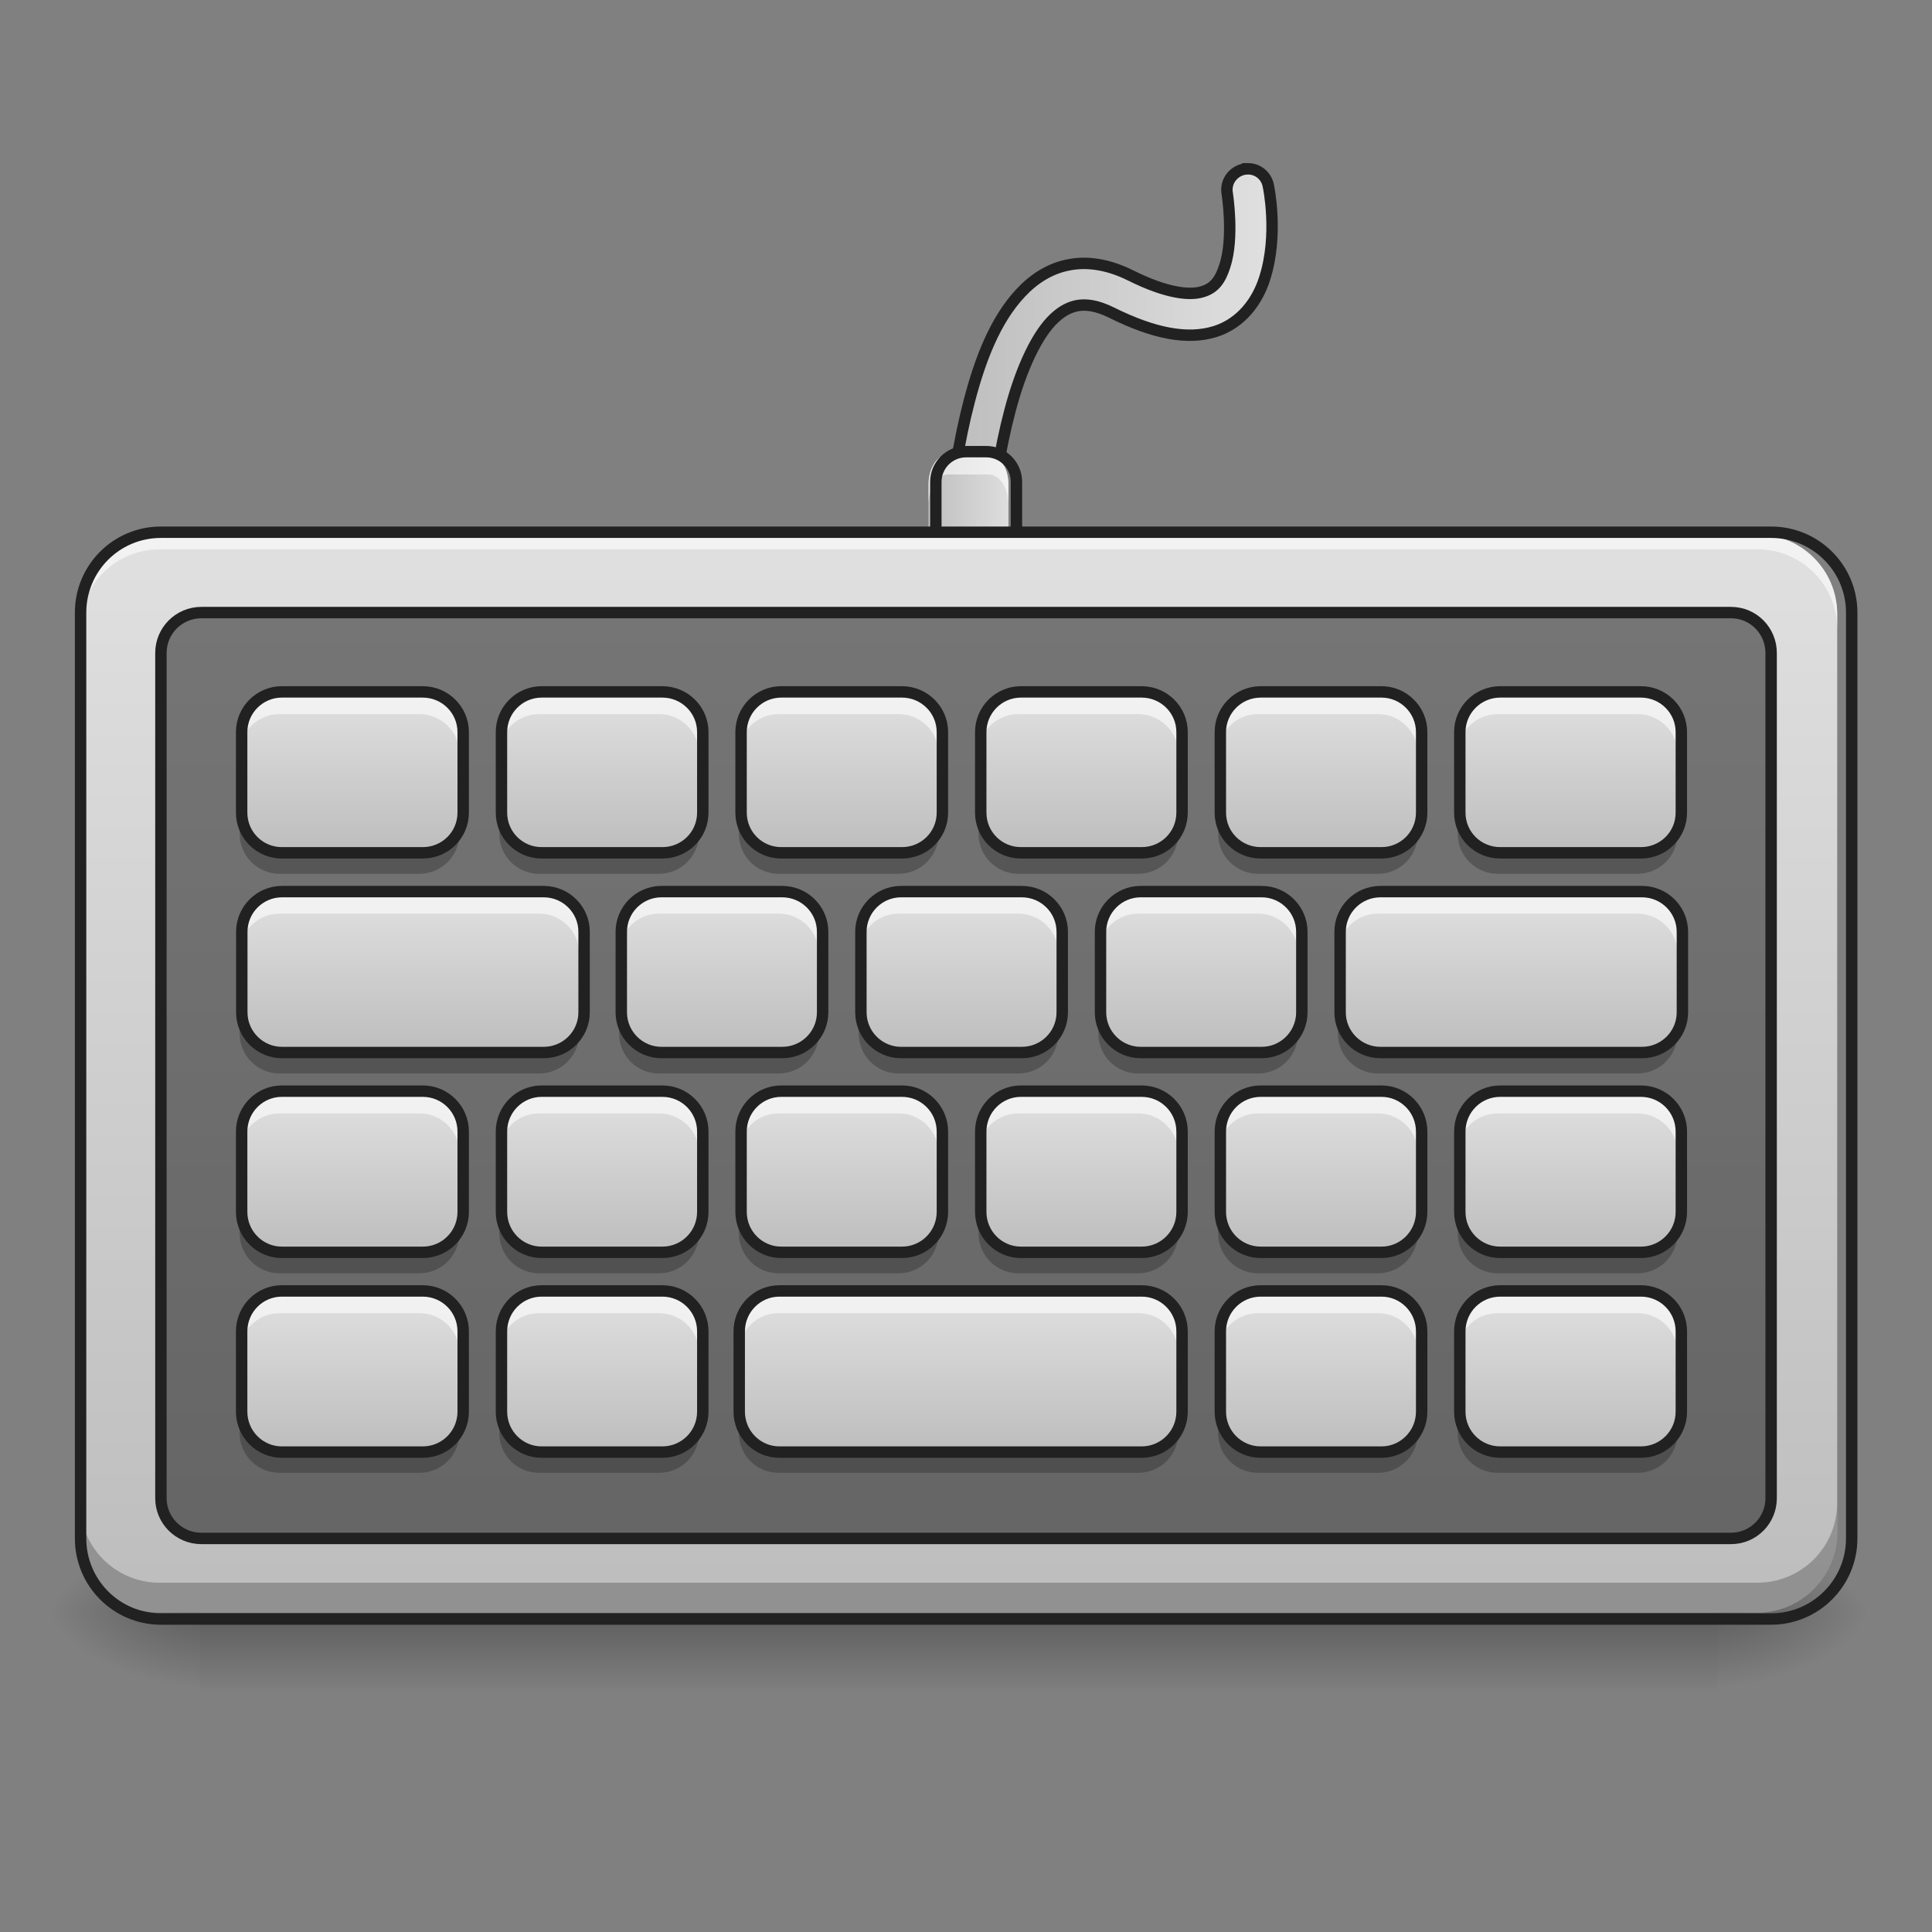 <svg height="32" viewBox="0 0 32 32" width="32" xmlns="http://www.w3.org/2000/svg" xmlns:xlink="http://www.w3.org/1999/xlink"><rect x="0" y="0" width="32" height="32" fill="#808080" stroke="none"/><linearGradient id="a" gradientUnits="userSpaceOnUse" x1="15.877" x2="15.877" y1="26.711" y2="28.034"><stop offset="0" stop-opacity=".275"/><stop offset="1" stop-opacity="0"/></linearGradient><linearGradient id="b"><stop offset="0" stop-opacity=".314"/><stop offset=".222" stop-opacity=".275"/><stop offset="1" stop-opacity="0"/></linearGradient><radialGradient id="c" cx="450.909" cy="189.579" gradientTransform="matrix(0 -.078 -.141 -0 54.777 62.272)" gradientUnits="userSpaceOnUse" r="21.167" xlink:href="#b"/><radialGradient id="d" cx="450.909" cy="189.579" gradientTransform="matrix(-0 .078 .141 0 -23.024 -8.851)" gradientUnits="userSpaceOnUse" r="21.167" xlink:href="#b"/><radialGradient id="e" cx="450.909" cy="189.579" gradientTransform="matrix(-0 -.078 .141 -0 -23.024 62.272)" gradientUnits="userSpaceOnUse" r="21.167" xlink:href="#b"/><radialGradient id="f" cx="450.909" cy="189.579" gradientTransform="matrix(0 .078 -.141 0 54.777 -8.851)" gradientUnits="userSpaceOnUse" r="21.167" xlink:href="#b"/><linearGradient id="g"><stop offset="0" stop-color="#bdbdbd"/><stop offset="1" stop-color="#e0e0e0"/></linearGradient><linearGradient id="h" gradientUnits="userSpaceOnUse" x1="248.51" x2="334.441" xlink:href="#g" y1="-113.104" y2="-113.104"/><linearGradient id="i" gradientUnits="userSpaceOnUse" x1="248.509" x2="334.441" xlink:href="#g" y1="-113.088" y2="-113.088"/><linearGradient id="j" gradientUnits="userSpaceOnUse" x1="15.287" x2="16.797" xlink:href="#g" y1="8.684" y2="8.684"/><linearGradient id="k" gradientUnits="userSpaceOnUse" x1="15.877" x2="15.877" xlink:href="#g" y1="26.711" y2="8.85"/><linearGradient id="l" gradientUnits="userSpaceOnUse" x1="14.223" x2="14.223" xlink:href="#g" y1="14.142" y2="11.496"/><linearGradient id="m" gradientUnits="userSpaceOnUse" x1="22.161" x2="22.161" xlink:href="#g" y1="14.142" y2="11.496"/><linearGradient id="n" gradientUnits="userSpaceOnUse" x1="18.192" x2="18.192" xlink:href="#g" y1="14.142" y2="11.496"/><linearGradient id="o" gradientUnits="userSpaceOnUse" x1="10.254" x2="10.254" xlink:href="#g" y1="14.142" y2="11.496"/><linearGradient id="p" gradientUnits="userSpaceOnUse" x1="6.284" x2="6.284" xlink:href="#g" y1="14.142" y2="11.496"/><linearGradient id="q" gradientUnits="userSpaceOnUse" x1="12.238" x2="12.238" xlink:href="#g" y1="17.45" y2="14.803"/><linearGradient id="r" gradientUnits="userSpaceOnUse" x1="16.207" x2="16.207" xlink:href="#g" y1="17.45" y2="14.803"/><linearGradient id="s" gradientUnits="userSpaceOnUse" x1="5.954" x2="5.954" xlink:href="#g" y1="17.45" y2="14.803"/><linearGradient id="t" gradientUnits="userSpaceOnUse" x1="24.146" x2="24.146" xlink:href="#g" y1="17.45" y2="14.803"/><linearGradient id="u" gradientUnits="userSpaceOnUse" x1="20.176" x2="20.176" xlink:href="#g" y1="17.45" y2="14.803"/><linearGradient id="v" gradientUnits="userSpaceOnUse" x1="26.461" x2="26.461" xlink:href="#g" y1="14.142" y2="11.496"/><linearGradient id="w" gradientUnits="userSpaceOnUse" x1="14.223" x2="14.223" xlink:href="#g" y1="20.757" y2="18.111"/><linearGradient id="x" gradientUnits="userSpaceOnUse" x1="22.161" x2="22.161" xlink:href="#g" y1="20.757" y2="18.111"/><linearGradient id="y" gradientUnits="userSpaceOnUse" x1="18.192" x2="18.192" xlink:href="#g" y1="20.757" y2="18.111"/><linearGradient id="z" gradientUnits="userSpaceOnUse" x1="10.254" x2="10.254" xlink:href="#g" y1="20.757" y2="18.111"/><linearGradient id="A" gradientUnits="userSpaceOnUse" x1="6.284" x2="6.284" xlink:href="#g" y1="20.757" y2="18.111"/><linearGradient id="B" gradientUnits="userSpaceOnUse" x1="26.461" x2="26.461" xlink:href="#g" y1="20.757" y2="18.111"/><linearGradient id="C" gradientUnits="userSpaceOnUse" x1="22.161" x2="22.161" xlink:href="#g" y1="24.065" y2="21.419"/><linearGradient id="D" gradientUnits="userSpaceOnUse" x1="18.192" x2="18.192" xlink:href="#g" y1="24.065" y2="21.419"/><linearGradient id="E" gradientUnits="userSpaceOnUse" x1="10.254" x2="10.254" xlink:href="#g" y1="24.065" y2="21.419"/><linearGradient id="F" gradientUnits="userSpaceOnUse" x1="6.284" x2="6.284" xlink:href="#g" y1="24.065" y2="21.419"/><linearGradient id="G" gradientUnits="userSpaceOnUse" x1="26.461" x2="26.461" xlink:href="#g" y1="24.065" y2="21.419"/><path d="m3.309 26.711h25.137v1.324h-25.137zm0 0" fill="url(#a)"/><path d="m28.445 26.711h2.645v-1.324h-2.645zm0 0" fill="url(#c)"/><path d="m3.309 26.711h-2.648v1.324h2.648zm0 0" fill="url(#d)"/><path d="m3.309 26.711h-2.648v-1.324h2.648zm0 0" fill="url(#e)"/><path d="m28.445 26.711h2.645v1.324h-2.645zm0 0" fill="url(#f)"/><path d="m253.976-62.827s2.875-92.116 40.746-73.181c42.308 21.123 33.372-27.372 33.372-27.372" fill="none" stroke="url(#h)" stroke-linecap="round" stroke-width="10.975" transform="matrix(.063 0 0 .063 0 13.439)"/><path d="m328.094-168.942c-1.625 0-3.187.75-4.25 2-1.062 1.25-1.5 2.937-1.187 4.562 0 0 1.812 11.499-.625 18.936-1.187 3.75-2.75 5.874-5.874 6.812-3.125 1-9.124.625-18.998-4.312-5.562-2.75-11.061-3.75-16.123-2.75-5.062.937-9.312 3.75-12.686 7.374-6.749 7.187-10.686 17.623-13.499 28.372-5.687 21.56-6.312 44.933-6.312 44.933-.125 2.0.875 3.875 2.562 4.937 1.687 1.062 3.75 1.125 5.499.187 1.75-.937 2.875-2.812 2.875-4.75 0 0 .75-22.685 5.999-42.496 2.562-9.874 6.437-18.936 10.874-23.685 2.25-2.375 4.375-3.625 6.749-4.125 2.375-.437 5.187-.125 9.124 1.812 11.311 5.624 20.061 7.187 27.185 5 7.062-2.187 11.249-8.187 13.061-13.936 3.75-11.561 1-24.31 1-24.31-.437-2.625-2.687-4.562-5.374-4.562zm0 0" fill="url(#i)" stroke="#212121" stroke-linecap="round" stroke-width="3" transform="matrix(.063 0 0 .063 0 13.439)"/><path d="m15.711 7.527h.66c.184 0 .332.223.332.496v1.324c0 .273-.148.496-.332.496h-.66c-.184 0-.332-.223-.332-.496v-1.324c0-.273.148-.496.332-.496zm0 0" fill="url(#j)"/><path d="m15.711 7.527c-.184 0-.332.219-.332.496v.332c0-.277.148-.496.332-.496h.66c.184 0 .332.219.332.496v-.332c0-.277-.148-.496-.332-.496zm0 0" fill="#fff" fill-opacity=".588"/><path d="m253.976-94.574h5.312c4.375 0 7.937 3.562 7.937 7.937v21.185c0 4.375-3.562 7.937-7.937 7.937h-5.312c-4.375 0-7.937-3.562-7.937-7.937v-21.185c0-4.375 3.562-7.937 7.937-7.937zm0 0" fill="none" stroke="#212121" stroke-linecap="round" stroke-linejoin="round" stroke-width="3" transform="matrix(.063 0 0 .063 0 13.439)"/><path d="m2.645 8.852h26.461c.73 0 1.324.59 1.324 1.32v15.215c0 .73-.594 1.324-1.324 1.324h-26.461c-.73 0-1.32-.594-1.32-1.324v-15.215c0-.73.59-1.32 1.32-1.32zm0 0" fill="url(#k)"/><path d="m52.932-52.266h402.149c5.874 0 10.561 4.75 10.561 10.624v222.229c0 5.812-4.687 10.561-10.561 10.561h-402.149c-5.874 0-10.624-4.75-10.624-10.561v-222.229c0-5.874 4.75-10.624 10.624-10.624zm0 0" fill-opacity=".471" stroke="#212121" stroke-linecap="round" stroke-linejoin="round" stroke-width="3" transform="matrix(.063 0 0 .063 0 13.439)"/><path d="m12.898 11.496h1.984c.367 0 .664.297.664.66v1.324c0 .367-.297.66-.664.66h-1.984c-.363 0-.66-.293-.66-.66v-1.324c0-.363.297-.66.66-.66zm0 0" fill="url(#l)"/><path d="m12.898 11.496c-.367 0-.66.293-.66.66v.332c0-.367.293-.66.66-.66h1.984c.367 0 .664.293.664.66v-.332c0-.367-.297-.66-.664-.66zm0 0" fill="#fff" fill-opacity=".588"/><path d="m12.898 14.473c-.367 0-.66-.297-.66-.66v-.332c0 .367.293.66.66.66h1.984c.367 0 .664-.293.664-.66v.332c0 .363-.297.66-.664.66zm0 0" fill-opacity=".235"/><path d="m84.647-73.413h31.747c5.874 0 10.624 4.75 10.624 10.561v21.185c0 5.874-4.75 10.561-10.624 10.561h-31.747c-5.812 0-10.561-4.687-10.561-10.561v-21.185c0-5.812 4.75-10.561 10.561-10.561zm0 0" fill="none" stroke="#212121" stroke-linecap="round" stroke-linejoin="round" stroke-width="3" transform="matrix(.063 0 0 .063 7.607 16.085)"/><path d="m2.645 8.852c-.73 0-1.32.59-1.32 1.32v.25c0-.734.59-1.324 1.32-1.324h26.461c.734 0 1.324.59 1.324 1.324v-.25c0-.73-.59-1.32-1.324-1.32zm0 0" fill="#fff" fill-opacity=".588"/><path d="m1.324 24.891v.496c0 .734.59 1.324 1.32 1.324h26.461c.734 0 1.324-.59 1.324-1.324v-.496c0 .734-.59 1.324-1.324 1.324h-26.461c-.73 0-1.32-.59-1.32-1.324zm0 0" fill-opacity=".235"/><path d="m42.308-73.389h423.335c11.686 0 21.185 9.437 21.185 21.123v243.414c0 11.686-9.499 21.185-21.185 21.185h-423.335c-11.686 0-21.123-9.499-21.123-21.185v-243.414c0-11.686 9.437-21.123 21.123-21.123zm0 0" fill="none" stroke="#212121" stroke-linecap="round" stroke-linejoin="round" stroke-width="3" transform="matrix(.063 0 0 .063 0 13.439)"/><path d="m20.84 11.496h1.984c.363 0 .66.297.66.66v1.324c0 .367-.297.66-.66.66h-1.984c-.367 0-.664-.293-.664-.66v-1.324c0-.363.297-.66.664-.66zm0 0" fill="url(#m)"/><path d="m20.84 11.496c-.367 0-.664.293-.664.66v.332c0-.367.297-.66.664-.66h1.984c.363 0 .66.293.66.66v-.332c0-.367-.297-.66-.66-.66zm0 0" fill="#fff" fill-opacity=".588"/><path d="m20.84 14.473c-.367 0-.664-.297-.664-.66v-.332c0 .367.297.66.664.66h1.984c.363 0 .66-.293.66-.66v.332c0 .363-.297.66-.66.66zm0 0" fill-opacity=".235"/><path d="m84.697-73.413h31.747c5.812 0 10.561 4.75 10.561 10.561v21.185c0 5.874-4.75 10.561-10.561 10.561h-31.747c-5.874 0-10.624-4.687-10.624-10.561v-21.185c0-5.812 4.75-10.561 10.624-10.561zm0 0" fill="none" stroke="#212121" stroke-linecap="round" stroke-linejoin="round" stroke-width="3" transform="matrix(.063 0 0 .063 15.546 16.085)"/><path d="m16.867 11.496h1.984c.367 0 .664.297.664.66v1.324c0 .367-.297.66-.664.66h-1.984c-.363 0-.66-.293-.66-.66v-1.324c0-.363.297-.66.66-.66zm0 0" fill="url(#n)"/><path d="m16.867 11.496c-.363 0-.66.293-.66.66v.332c0-.367.297-.66.66-.66h1.984c.367 0 .664.293.664.66v-.332c0-.367-.297-.66-.664-.66zm0 0" fill="#fff" fill-opacity=".588"/><path d="m16.867 14.473c-.363 0-.66-.297-.66-.66v-.332c0 .367.297.66.66.66h1.984c.367 0 .664-.293.664-.66v.332c0 .363-.297.66-.664.66zm0 0" fill-opacity=".235"/><path d="m84.641-73.413h31.747c5.874 0 10.624 4.75 10.624 10.561v21.185c0 5.874-4.75 10.561-10.624 10.561h-31.747c-5.812 0-10.561-4.687-10.561-10.561v-21.185c0-5.812 4.75-10.561 10.561-10.561zm0 0" fill="none" stroke="#212121" stroke-linecap="round" stroke-linejoin="round" stroke-width="3" transform="matrix(.063 0 0 .063 11.577 16.085)"/><path d="m8.93 11.496h1.984c.367 0 .664.297.664.66v1.324c0 .367-.297.66-.664.66h-1.984c-.363 0-.66-.293-.66-.66v-1.324c0-.363.297-.66.66-.66zm0 0" fill="url(#o)"/><path d="m8.93 11.496c-.367 0-.66.293-.66.66v.332c0-.367.293-.66.66-.66h1.984c.367 0 .664.293.664.66v-.332c0-.367-.297-.66-.664-.66zm0 0" fill="#fff" fill-opacity=".588"/><path d="m8.93 14.473c-.367 0-.66-.297-.66-.66v-.332c0 .367.293.66.66.66h1.984c.367 0 .664-.293.664-.66v.332c0 .363-.297.66-.664.66zm0 0" fill-opacity=".235"/><path d="m84.653-73.413h31.747c5.874 0 10.624 4.75 10.624 10.561v21.185c0 5.874-4.75 10.561-10.624 10.561h-31.747c-5.812 0-10.561-4.687-10.561-10.561v-21.185c0-5.812 4.75-10.561 10.561-10.561zm0 0" fill="none" stroke="#212121" stroke-linecap="round" stroke-linejoin="round" stroke-width="3" transform="matrix(.063 0 0 .063 3.638 16.085)"/><path d="m4.629 11.496h2.316c.367 0 .664.297.664.66v1.324c0 .367-.297.66-.664.66h-2.316c-.363 0-.66-.293-.66-.66v-1.324c0-.363.297-.66.66-.66zm0 0" fill="url(#p)"/><path d="m4.629 11.496c-.363 0-.66.293-.66.66v.332c0-.367.297-.66.66-.66h2.316c.367 0 .664.293.664.66v-.332c0-.367-.297-.66-.664-.66zm0 0" fill="#fff" fill-opacity=".588"/><path d="m4.629 14.473c-.363 0-.66-.297-.66-.66v-.332c0 .367.297.66.66.66h2.316c.367 0 .664-.293.664-.66v.332c0 .363-.297.66-.664.66zm0 0" fill-opacity=".235"/><path d="m79.347-73.413h37.059c5.874 0 10.624 4.75 10.624 10.561v21.185c0 5.874-4.75 10.561-10.624 10.561h-37.059c-5.812 0-10.561-4.687-10.561-10.561v-21.185c0-5.812 4.75-10.561 10.561-10.561zm0 0" fill="none" stroke="#212121" stroke-linecap="round" stroke-linejoin="round" stroke-width="3" transform="matrix(.063 0 0 .063 -.331 16.085)"/><path d="m10.914 14.805h1.984c.367 0 .664.297.664.66v1.324c0 .363-.297.66-.664.66h-1.984c-.363 0-.66-.297-.66-.66v-1.324c0-.363.297-.66.66-.66zm0 0" fill="url(#q)"/><path d="m10.914 14.805c-.367 0-.66.293-.66.66v.332c0-.367.293-.664.66-.664h1.984c.367 0 .664.297.664.664v-.332c0-.367-.297-.66-.664-.66zm0 0" fill="#fff" fill-opacity=".588"/><path d="m10.914 17.781c-.367 0-.66-.297-.66-.664v-.328c0 .367.293.66.66.66h1.984c.367 0 .664-.293.664-.66v.328c0 .367-.297.664-.664.664zm0 0" fill-opacity=".235"/><path d="m84.65-73.398h31.747c5.874 0 10.624 4.75 10.624 10.561v21.185c0 5.812-4.75 10.561-10.624 10.561h-31.747c-5.812 0-10.561-4.75-10.561-10.561v-21.185c0-5.812 4.75-10.561 10.561-10.561zm0 0" fill="none" stroke="#212121" stroke-linecap="round" stroke-linejoin="round" stroke-width="3" transform="matrix(.063 0 0 .063 5.623 19.392)"/><path d="m14.883 14.805h1.984c.367 0 .664.297.664.66v1.324c0 .363-.297.66-.664.66h-1.984c-.363 0-.66-.297-.66-.66v-1.324c0-.363.297-.66.66-.66zm0 0" fill="url(#r)"/><path d="m14.883 14.805c-.363 0-.66.293-.66.66v.332c0-.367.297-.664.66-.664h1.984c.367 0 .664.297.664.664v-.332c0-.367-.297-.66-.664-.66zm0 0" fill="#fff" fill-opacity=".588"/><path d="m14.883 17.781c-.363 0-.66-.297-.66-.664v-.328c0 .367.297.66.66.66h1.984c.367 0 .664-.293.664-.66v.328c0 .367-.297.664-.664.664zm0 0" fill-opacity=".235"/><path d="m84.644-73.398h31.747c5.874 0 10.624 4.75 10.624 10.561v21.185c0 5.812-4.75 10.561-10.624 10.561h-31.747c-5.812 0-10.561-4.75-10.561-10.561v-21.185c0-5.812 4.75-10.561 10.561-10.561zm0 0" fill="none" stroke="#212121" stroke-linecap="round" stroke-linejoin="round" stroke-width="3" transform="matrix(.063 0 0 .063 9.592 19.392)"/><path d="m4.629 14.805h4.301c.367 0 .664.297.664.66v1.324c0 .363-.297.66-.664.66h-4.301c-.363 0-.66-.297-.66-.66v-1.324c0-.363.297-.66.66-.66zm0 0" fill="url(#s)"/><path d="m4.629 14.805c-.363 0-.66.293-.66.66v.332c0-.367.297-.664.66-.664h4.301c.367 0 .664.297.664.664v-.332c0-.367-.297-.66-.664-.66zm0 0" fill="#fff" fill-opacity=".588"/><path d="m4.629 17.781c-.363 0-.66-.297-.66-.664v-.328c0 .367.297.66.66.66h4.301c.367 0 .664-.293.664-.66v.328c0 .367-.297.664-.664.664zm0 0" fill-opacity=".235"/><path d="m84.639-73.398h68.806c5.874 0 10.624 4.75 10.624 10.561v21.185c0 5.812-4.75 10.561-10.624 10.561h-68.806c-5.812 0-10.561-4.75-10.561-10.561v-21.185c0-5.812 4.75-10.561 10.561-10.561zm0 0" fill="none" stroke="#212121" stroke-linecap="round" stroke-linejoin="round" stroke-width="3" transform="matrix(.063 0 0 .063 -.662 19.392)"/><path d="m22.824 14.805h4.297c.367 0 .664.297.664.66v1.324c0 .363-.297.66-.664.66h-4.297c-.367 0-.664-.297-.664-.66v-1.324c0-.363.297-.66.664-.66zm0 0" fill="url(#t)"/><path d="m22.824 14.805c-.367 0-.664.293-.664.66v.332c0-.367.297-.664.664-.664h4.297c.367 0 .664.297.664.664v-.332c0-.367-.297-.66-.664-.66zm0 0" fill="#fff" fill-opacity=".588"/><path d="m22.824 17.781c-.367 0-.664-.297-.664-.664v-.328c0 .367.297.66.664.66h4.297c.367 0 .664-.293.664-.66v.328c0 .367-.297.664-.664.664zm0 0" fill-opacity=".235"/><path d="m84.694-73.398h68.743c5.874 0 10.624 4.75 10.624 10.561v21.185c0 5.812-4.75 10.561-10.624 10.561h-68.743c-5.874 0-10.624-4.75-10.624-10.561v-21.185c0-5.812 4.75-10.561 10.624-10.561zm0 0" fill="none" stroke="#212121" stroke-linecap="round" stroke-linejoin="round" stroke-width="3" transform="matrix(.063 0 0 .063 17.53 19.392)"/><path d="m18.852 14.805h1.988c.363 0 .66.297.66.66v1.324c0 .363-.297.66-.66.66h-1.988c-.363 0-.66-.297-.66-.66v-1.324c0-.363.297-.66.66-.66zm0 0" fill="url(#u)"/><path d="m18.852 14.805c-.363 0-.66.293-.66.66v.332c0-.367.297-.664.66-.664h1.988c.363 0 .66.297.66.664v-.332c0-.367-.297-.66-.66-.66zm0 0" fill="#fff" fill-opacity=".588"/><path d="m18.852 17.781c-.363 0-.66-.297-.66-.664v-.328c0 .367.297.66.66.66h1.988c.363 0 .66-.293.66-.66v.328c0 .367-.297.664-.66.664zm0 0" fill-opacity=".235"/><path d="m84.638-73.398h31.809c5.812 0 10.561 4.75 10.561 10.561v21.185c0 5.812-4.75 10.561-10.561 10.561h-31.809c-5.812 0-10.561-4.75-10.561-10.561v-21.185c0-5.812 4.75-10.561 10.561-10.561zm0 0" fill="none" stroke="#212121" stroke-linecap="round" stroke-linejoin="round" stroke-width="3" transform="matrix(.063 0 0 .063 13.561 19.392)"/><path d="m24.809 11.496h2.312c.367 0 .664.297.664.66v1.324c0 .367-.297.66-.664.66h-2.312c-.367 0-.664-.293-.664-.66v-1.324c0-.363.297-.66.664-.66zm0 0" fill="url(#v)"/><path d="m24.809 11.496c-.367 0-.664.293-.664.66v.332c0-.367.297-.66.664-.66h2.312c.367 0 .664.293.664.66v-.332c0-.367-.297-.66-.664-.66zm0 0" fill="#fff" fill-opacity=".588"/><path d="m24.809 14.473c-.367 0-.664-.297-.664-.66v-.332c0 .367.297.66.664.66h2.312c.367 0 .664-.293.664-.66v.332c0 .363-.297.66-.664.66zm0 0" fill-opacity=".235"/><path d="m79.4-73.413h36.996c5.874 0 10.624 4.75 10.624 10.561v21.185c0 5.874-4.75 10.561-10.624 10.561h-36.996c-5.874 0-10.624-4.687-10.624-10.561v-21.185c0-5.812 4.75-10.561 10.624-10.561zm0 0" fill="none" stroke="#212121" stroke-linecap="round" stroke-linejoin="round" stroke-width="3" transform="matrix(.063 0 0 .063 19.846 16.085)"/><path d="m12.898 18.109h1.984c.367 0 .664.297.664.664v1.32c0 .367-.297.664-.664.664h-1.984c-.363 0-.66-.297-.66-.664v-1.32c0-.367.297-.664.66-.664zm0 0" fill="url(#w)"/><path d="m12.898 18.109c-.367 0-.66.297-.66.664v.328c0-.363.293-.66.66-.66h1.984c.367 0 .664.297.664.66v-.328c0-.367-.297-.664-.664-.664zm0 0" fill="#fff" fill-opacity=".588"/><path d="m12.898 21.09c-.367 0-.66-.297-.66-.664v-.332c0 .367.293.664.66.664h1.984c.367 0 .664-.297.664-.664v.332c0 .367-.297.664-.664.664zm0 0" fill-opacity=".235"/><path d="m84.647-73.444h31.747c5.874 0 10.624 4.75 10.624 10.624v21.123c0 5.874-4.75 10.624-10.624 10.624h-31.747c-5.812 0-10.561-4.75-10.561-10.624v-21.123c0-5.874 4.75-10.624 10.561-10.624zm0 0" fill="none" stroke="#212121" stroke-linecap="round" stroke-linejoin="round" stroke-width="3" transform="matrix(.063 0 0 .063 7.607 22.7)"/><path d="m20.84 18.109h1.984c.363 0 .66.297.66.664v1.32c0 .367-.297.664-.66.664h-1.984c-.367 0-.664-.297-.664-.664v-1.32c0-.367.297-.664.664-.664zm0 0" fill="url(#x)"/><path d="m20.84 18.109c-.367 0-.664.297-.664.664v.328c0-.363.297-.66.664-.66h1.984c.363 0 .66.297.66.66v-.328c0-.367-.297-.664-.66-.664zm0 0" fill="#fff" fill-opacity=".588"/><path d="m20.84 21.09c-.367 0-.664-.297-.664-.664v-.332c0 .367.297.664.664.664h1.984c.363 0 .66-.297.66-.664v.332c0 .367-.297.664-.66.664zm0 0" fill-opacity=".235"/><path d="m84.697-73.444h31.747c5.812 0 10.561 4.75 10.561 10.624v21.123c0 5.874-4.75 10.624-10.561 10.624h-31.747c-5.874 0-10.624-4.75-10.624-10.624v-21.123c0-5.874 4.75-10.624 10.624-10.624zm0 0" fill="none" stroke="#212121" stroke-linecap="round" stroke-linejoin="round" stroke-width="3" transform="matrix(.063 0 0 .063 15.546 22.7)"/><path d="m16.867 18.109h1.984c.367 0 .664.297.664.664v1.32c0 .367-.297.664-.664.664h-1.984c-.363 0-.66-.297-.66-.664v-1.32c0-.367.297-.664.66-.664zm0 0" fill="url(#y)"/><path d="m16.867 18.109c-.363 0-.66.297-.66.664v.328c0-.363.297-.66.66-.66h1.984c.367 0 .664.297.664.66v-.328c0-.367-.297-.664-.664-.664zm0 0" fill="#fff" fill-opacity=".588"/><path d="m16.867 21.09c-.363 0-.66-.297-.66-.664v-.332c0 .367.297.664.66.664h1.984c.367 0 .664-.297.664-.664v.332c0 .367-.297.664-.664.664zm0 0" fill-opacity=".235"/><path d="m84.641-73.444h31.747c5.874 0 10.624 4.75 10.624 10.624v21.123c0 5.874-4.75 10.624-10.624 10.624h-31.747c-5.812 0-10.561-4.75-10.561-10.624v-21.123c0-5.874 4.75-10.624 10.561-10.624zm0 0" fill="none" stroke="#212121" stroke-linecap="round" stroke-linejoin="round" stroke-width="3" transform="matrix(.063 0 0 .063 11.577 22.7)"/><path d="m8.93 18.109h1.984c.367 0 .664.297.664.664v1.32c0 .367-.297.664-.664.664h-1.984c-.363 0-.66-.297-.66-.664v-1.32c0-.367.297-.664.66-.664zm0 0" fill="url(#z)"/><path d="m8.93 18.109c-.367 0-.66.297-.66.664v.328c0-.363.293-.66.66-.66h1.984c.367 0 .664.297.664.66v-.328c0-.367-.297-.664-.664-.664zm0 0" fill="#fff" fill-opacity=".588"/><path d="m8.93 21.09c-.367 0-.66-.297-.66-.664v-.332c0 .367.293.664.66.664h1.984c.367 0 .664-.297.664-.664v.332c0 .367-.297.664-.664.664zm0 0" fill-opacity=".235"/><path d="m84.653-73.444h31.747c5.874 0 10.624 4.75 10.624 10.624v21.123c0 5.874-4.75 10.624-10.624 10.624h-31.747c-5.812 0-10.561-4.75-10.561-10.624v-21.123c0-5.874 4.75-10.624 10.561-10.624zm0 0" fill="none" stroke="#212121" stroke-linecap="round" stroke-linejoin="round" stroke-width="3" transform="matrix(.063 0 0 .063 3.638 22.7)"/><path d="m4.629 18.109h2.316c.367 0 .664.297.664.664v1.32c0 .367-.297.664-.664.664h-2.316c-.363 0-.66-.297-.66-.664v-1.32c0-.367.297-.664.66-.664zm0 0" fill="url(#A)"/><path d="m4.629 18.109c-.363 0-.66.297-.66.664v.328c0-.363.297-.66.66-.66h2.316c.367 0 .664.297.664.66v-.328c0-.367-.297-.664-.664-.664zm0 0" fill="#fff" fill-opacity=".588"/><path d="m4.629 21.09c-.363 0-.66-.297-.66-.664v-.332c0 .367.297.664.66.664h2.316c.367 0 .664-.297.664-.664v.332c0 .367-.297.664-.664.664zm0 0" fill-opacity=".235"/><path d="m79.347-73.444h37.059c5.874 0 10.624 4.75 10.624 10.624v21.123c0 5.874-4.75 10.624-10.624 10.624h-37.059c-5.812 0-10.561-4.75-10.561-10.624v-21.123c0-5.874 4.75-10.624 10.561-10.624zm0 0" fill="none" stroke="#212121" stroke-linecap="round" stroke-linejoin="round" stroke-width="3" transform="matrix(.063 0 0 .063 -.331 22.7)"/><path d="m24.809 18.109h2.312c.367 0 .664.297.664.664v1.32c0 .367-.297.664-.664.664h-2.312c-.367 0-.664-.297-.664-.664v-1.32c0-.367.297-.664.664-.664zm0 0" fill="url(#B)"/><path d="m24.809 18.109c-.367 0-.664.297-.664.664v.328c0-.363.297-.66.664-.66h2.312c.367 0 .664.297.664.66v-.328c0-.367-.297-.664-.664-.664zm0 0" fill="#fff" fill-opacity=".588"/><path d="m24.809 21.09c-.367 0-.664-.297-.664-.664v-.332c0 .367.297.664.664.664h2.312c.367 0 .664-.297.664-.664v.332c0 .367-.297.664-.664.664zm0 0" fill-opacity=".235"/><path d="m79.4-73.444h36.996c5.874 0 10.624 4.75 10.624 10.624v21.123c0 5.874-4.75 10.624-10.624 10.624h-36.996c-5.874 0-10.624-4.75-10.624-10.624v-21.123c0-5.874 4.75-10.624 10.624-10.624zm0 0" fill="none" stroke="#212121" stroke-linecap="round" stroke-linejoin="round" stroke-width="3" transform="matrix(.063 0 0 .063 19.846 22.7)"/><path d="m20.84 21.418h1.984c.363 0 .66.297.66.664v1.32c0 .367-.297.664-.66.664h-1.984c-.367 0-.664-.297-.664-.664v-1.32c0-.367.297-.664.664-.664zm0 0" fill="url(#C)"/><path d="m20.84 21.418c-.367 0-.664.297-.664.664v.328c0-.367.297-.66.664-.66h1.984c.363 0 .66.293.66.66v-.328c0-.367-.297-.664-.66-.664zm0 0" fill="#fff" fill-opacity=".588"/><path d="m20.84 24.395c-.367 0-.664-.293-.664-.66v-.332c0 .367.297.664.664.664h1.984c.363 0 .66-.297.66-.664v.332c0 .367-.297.66-.66.66zm0 0" fill-opacity=".235"/><path d="m84.697-73.429h31.747c5.812 0 10.561 4.75 10.561 10.624v21.123c0 5.874-4.75 10.624-10.561 10.624h-31.747c-5.874 0-10.624-4.75-10.624-10.624v-21.123c0-5.874 4.75-10.624 10.624-10.624zm0 0" fill="none" stroke="#212121" stroke-linecap="round" stroke-linejoin="round" stroke-width="3" transform="matrix(.063 0 0 .063 15.546 26.008)"/><path d="m12.898 21.418h5.953c.367 0 .664.297.664.664v1.32c0 .367-.297.664-.664.664h-5.953c-.363 0-.66-.297-.66-.664v-1.32c0-.367.297-.664.66-.664zm0 0" fill="url(#D)"/><path d="m12.898 21.418c-.367 0-.66.297-.66.664v.328c0-.367.293-.66.66-.66h5.953c.367 0 .664.293.664.66v-.328c0-.367-.297-.664-.664-.664zm0 0" fill="#fff" fill-opacity=".588"/><path d="m12.898 24.395c-.367 0-.66-.293-.66-.66v-.332c0 .367.293.664.66.664h5.953c.367 0 .664-.297.664-.664v.332c0 .367-.297.66-.664.66zm0 0" fill-opacity=".235"/><path d="m21.147-73.429h95.241c5.874 0 10.624 4.75 10.624 10.624v21.123c0 5.874-4.75 10.624-10.624 10.624h-95.241c-5.812 0-10.561-4.75-10.561-10.624v-21.123c0-5.874 4.75-10.624 10.561-10.624zm0 0" fill="none" stroke="#212121" stroke-linecap="round" stroke-linejoin="round" stroke-width="3" transform="matrix(.063 0 0 .063 11.577 26.008)"/><path d="m8.93 21.418h1.984c.367 0 .664.297.664.664v1.32c0 .367-.297.664-.664.664h-1.984c-.363 0-.66-.297-.66-.664v-1.32c0-.367.297-.664.66-.664zm0 0" fill="url(#E)"/><path d="m8.93 21.418c-.367 0-.66.297-.66.664v.328c0-.367.293-.66.66-.66h1.984c.367 0 .664.293.664.66v-.328c0-.367-.297-.664-.664-.664zm0 0" fill="#fff" fill-opacity=".588"/><path d="m8.93 24.395c-.367 0-.66-.293-.66-.66v-.332c0 .367.293.664.66.664h1.984c.367 0 .664-.297.664-.664v.332c0 .367-.297.66-.664.66zm0 0" fill-opacity=".235"/><path d="m84.653-73.429h31.747c5.874 0 10.624 4.75 10.624 10.624v21.123c0 5.874-4.75 10.624-10.624 10.624h-31.747c-5.812 0-10.561-4.75-10.561-10.624v-21.123c0-5.874 4.75-10.624 10.561-10.624zm0 0" fill="none" stroke="#212121" stroke-linecap="round" stroke-linejoin="round" stroke-width="3" transform="matrix(.063 0 0 .063 3.638 26.008)"/><path d="m4.629 21.418h2.316c.367 0 .664.297.664.664v1.32c0 .367-.297.664-.664.664h-2.316c-.363 0-.66-.297-.66-.664v-1.32c0-.367.297-.664.66-.664zm0 0" fill="url(#F)"/><path d="m4.629 21.418c-.363 0-.66.297-.66.664v.328c0-.367.297-.66.66-.66h2.316c.367 0 .664.293.664.66v-.328c0-.367-.297-.664-.664-.664zm0 0" fill="#fff" fill-opacity=".588"/><path d="m4.629 24.395c-.363 0-.66-.293-.66-.66v-.332c0 .367.297.664.66.664h2.316c.367 0 .664-.297.664-.664v.332c0 .367-.297.66-.664.66zm0 0" fill-opacity=".235"/><path d="m79.347-73.429h37.059c5.874 0 10.624 4.75 10.624 10.624v21.123c0 5.874-4.75 10.624-10.624 10.624h-37.059c-5.812 0-10.561-4.75-10.561-10.624v-21.123c0-5.874 4.75-10.624 10.561-10.624zm0 0" fill="none" stroke="#212121" stroke-linecap="round" stroke-linejoin="round" stroke-width="3" transform="matrix(.063 0 0 .063 -.331 26.008)"/><path d="m24.809 21.418h2.312c.367 0 .664.297.664.664v1.32c0 .367-.297.664-.664.664h-2.312c-.367 0-.664-.297-.664-.664v-1.32c0-.367.297-.664.664-.664zm0 0" fill="url(#G)"/><path d="m24.809 21.418c-.367 0-.664.297-.664.664v.328c0-.367.297-.66.664-.66h2.312c.367 0 .664.293.664.66v-.328c0-.367-.297-.664-.664-.664zm0 0" fill="#fff" fill-opacity=".588"/><path d="m24.809 24.395c-.367 0-.664-.293-.664-.66v-.332c0 .367.297.664.664.664h2.312c.367 0 .664-.297.664-.664v.332c0 .367-.297.66-.664.66zm0 0" fill-opacity=".235"/><path d="m79.4-73.429h36.996c5.874 0 10.624 4.75 10.624 10.624v21.123c0 5.874-4.75 10.624-10.624 10.624h-36.996c-5.874 0-10.624-4.75-10.624-10.624v-21.123c0-5.874 4.75-10.624 10.624-10.624zm0 0" fill="none" stroke="#212121" stroke-linecap="round" stroke-linejoin="round" stroke-width="3" transform="matrix(.063 0 0 .063 19.846 26.008)"/></svg>
